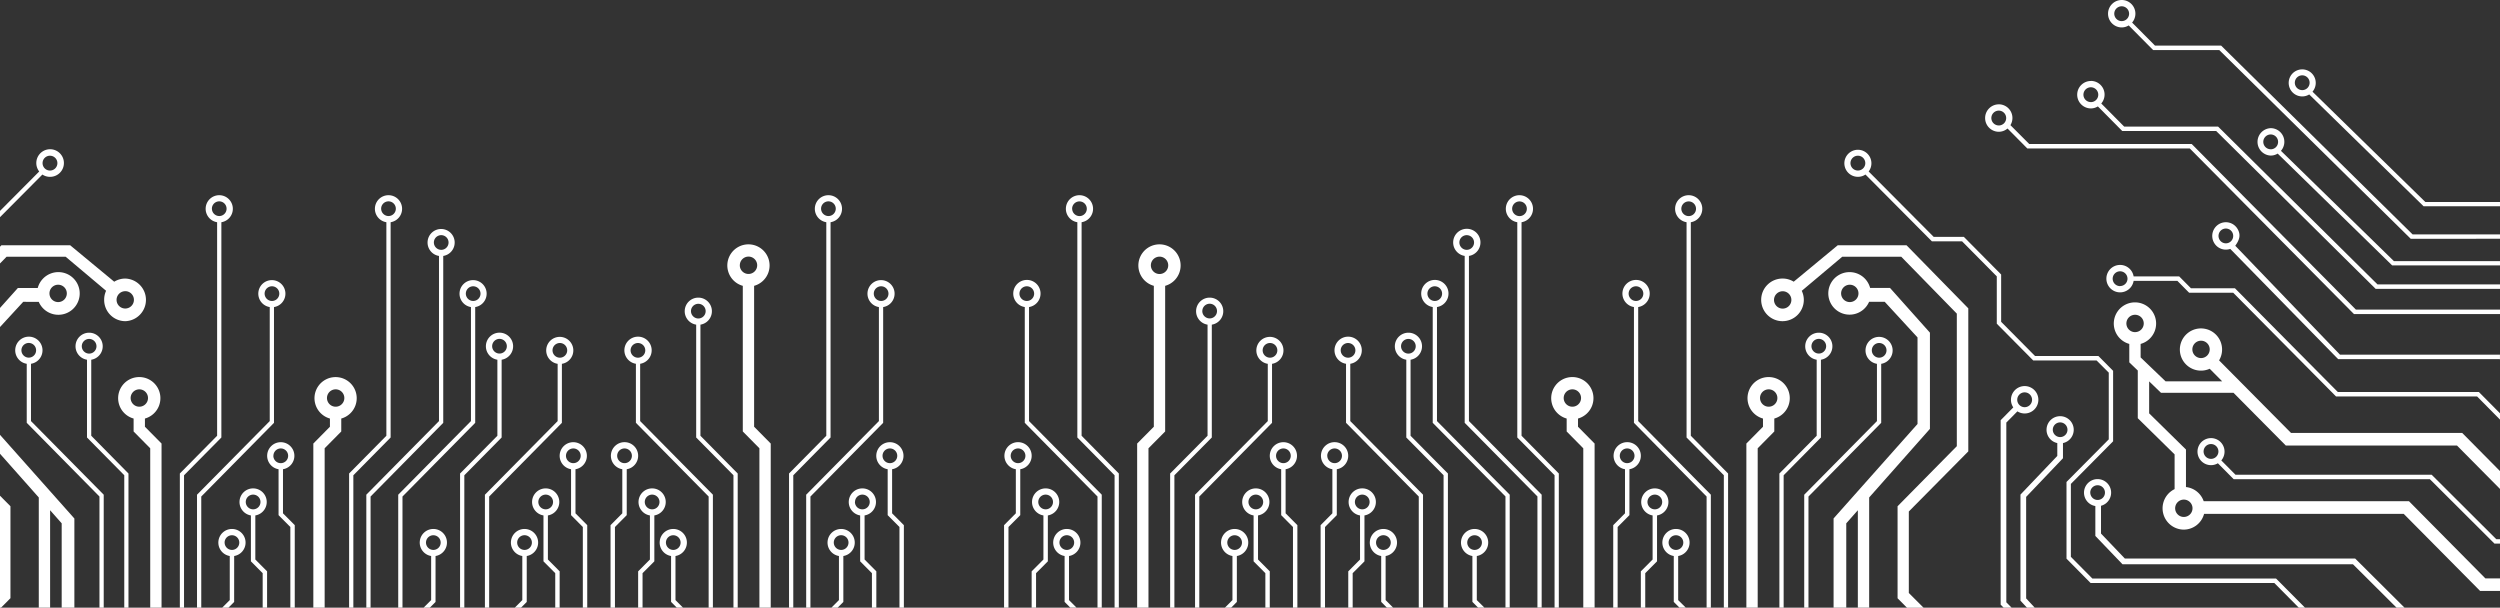 <svg xmlns="http://www.w3.org/2000/svg" viewBox="0 0 1440 350"><rect x="0" y="0" width="1440" height="350" fill="#333333" stroke="none"/><defs><style>.cls-1{fill:#fff;}</style></defs><title>资源 2</title><g id="图层_2" data-name="图层 2"><g id="Layer_2" data-name="Layer 2"><path class="cls-1" d="M850.64,345.65V320.26a7.84,7.84,0,1,0-2.54,0v26.44l3.27,3.29H855Zm-5.51-33.15a4.23,4.23,0,1,1,4.24,4.26A4.26,4.26,0,0,1,845.13,312.5Z"/><path class="cls-1" d="M134.88,320.26a7.84,7.84,0,1,0-2.54,0v25.39L128,350h3.6l3.27-3.29Zm-5.51-7.76a4.23,4.23,0,1,1,4.23,4.26A4.26,4.26,0,0,1,129.38,312.5Z"/><path class="cls-1" d="M876.41,251V128a7.83,7.83,0,1,0-2.45,0V252l21.47,21.73V350h2.45V272.74ZM871,120.22a4.23,4.23,0,1,1,4.24,4.26A4.27,4.27,0,0,1,871,120.22Z"/><path class="cls-1" d="M827.7,242.54V176.86a7.86,7.86,0,1,0-2.45,0v66.69l41.9,42.4v64h2.45V284.94Zm-5.51-73.45a4.23,4.23,0,1,1,4.23,4.27A4.27,4.27,0,0,1,822.19,169.09Z"/><path class="cls-1" d="M255.31,243.56V147.42a7.81,7.81,0,1,0-2.45,0v95.13L211,284.94V350h2.45V286Zm-5.4-103.92a4.23,4.23,0,1,1,4.23,4.27A4.25,4.25,0,0,1,249.91,139.64Z"/><path class="cls-1" d="M1223.92,321.72l-13.74-14.39v-16a7.81,7.81,0,1,0-3.26.15v17.22L1222.54,325h132.75l25.1,25H1385l-28.42-28.28Zm-19.94-38a4.24,4.24,0,1,1,4.23,4.26A4.26,4.26,0,0,1,1204,283.68Z"/><path class="cls-1" d="M225,252V128a7.83,7.83,0,1,0-2.45,0V251l-21.47,21.73V350h2.45V273.76Zm-5.46-131.82a4.23,4.23,0,1,1,4.23,4.26A4.26,4.26,0,0,1,219.55,120.22Z"/><path class="cls-1" d="M846.11,242.54V147.41a7.86,7.86,0,1,0-2.45,0v96.14l41.9,42.4v64H888V284.94Zm-5.51-102.9a4.23,4.23,0,1,1,4.23,4.27A4.26,4.26,0,0,1,840.6,139.64Z"/><path class="cls-1" d="M785.93,323.33V296.89a7.85,7.85,0,1,0-2.55,0v25.39l-6.78,6.82V350h2.54V330.15Zm-5.51-34.21a4.24,4.24,0,1,1,4.24,4.26A4.27,4.27,0,0,1,780.42,289.12Z"/><path class="cls-1" d="M1346.59,225.81l-59.25-59.76H1262l-6.78-6.83h-26.25a7.9,7.9,0,1,0,0,2.56h25.2l6.77,6.84h25.39l59.25,59.76h81.25L1440,241.7v-3.63l-12.16-12.26Zm-125.38-61a4.27,4.27,0,1,1,4.23-4.26A4.26,4.26,0,0,1,1221.21,164.76Z"/><path class="cls-1" d="M770,296.73V270.28a7.85,7.85,0,1,0-2.55,0v25.39l-6.78,6.82V350h2.54V303.55Zm-5.51-34.21a4.24,4.24,0,1,1,4.23,4.26A4.27,4.27,0,0,1,764.52,262.52Z"/><path class="cls-1" d="M331.48,295.67V270.28a7.84,7.84,0,1,0-2.55,0v26.45l6.78,6.82V350h2.54V302.49ZM326,262.52a4.24,4.24,0,1,1,4.24,4.26A4.26,4.26,0,0,1,326,262.52Z"/><path class="cls-1" d="M798.12,345.65V320.26a7.84,7.84,0,1,0-2.55,0v26.44l3.27,3.29h3.6ZM792.6,312.5a4.24,4.24,0,1,1,4.24,4.26A4.26,4.26,0,0,1,792.6,312.5Z"/><path class="cls-1" d="M812.48,251V207.2a7.83,7.83,0,1,0-2.45,0V252l21.47,21.73V350H834V272.74ZM807,199.42a4.23,4.23,0,1,1,4.23,4.26A4.26,4.26,0,0,1,807,199.42Z"/><path class="cls-1" d="M1307.95,73.82a7.9,7.9,0,0,0,0,15.79,7.67,7.67,0,0,0,4-1.14l65.94,64.41H1440v-2.47H1378.9l-65.07-63.53a7.87,7.87,0,0,0-5.89-13.06Zm0,12.15a4.26,4.26,0,1,1,4.23-4.26A4.25,4.25,0,0,1,1307.95,86Z"/><path class="cls-1" d="M777.76,242.54v-33a7.86,7.86,0,1,0-2.45,0v34L817.21,286v64h2.45V284.94Zm-5.51-40.77a4.23,4.23,0,1,1,4.23,4.27A4.26,4.26,0,0,1,772.26,201.77Z"/><path class="cls-1" d="M273.72,243.56V176.87a7.81,7.81,0,1,0-2.45,0v65.68l-41.89,42.4V350h2.45V286Zm-5.4-74.47a4.23,4.23,0,1,1,4.23,4.27A4.25,4.25,0,0,1,268.32,169.09Z"/><path class="cls-1" d="M72.14,185a12.28,12.28,0,0,0,0-24.55,12,12,0,0,0-6.35,1.82l-25.37-21H.82l-.82.84v9.65l3.8-3.89h34l23.31,19.62A12.37,12.37,0,0,0,60,172.74,12.22,12.22,0,0,0,72.14,185Zm0-17.29a5,5,0,1,1-5,5A5,5,0,0,1,72.14,167.73Z"/><path class="cls-1" d="M740.51,295.67V270.28a7.84,7.84,0,1,0-2.55,0v26.45l6.79,6.82V350h2.54V302.49ZM735,262.52a4.24,4.24,0,1,1,4.24,4.26A4.26,4.26,0,0,1,735,262.52Z"/><path class="cls-1" d="M973.91,251V128a7.83,7.83,0,1,0-2.45,0V252l21.47,21.73V350h2.45V272.74Zm-5.46-130.79a4.23,4.23,0,1,1,4.24,4.26A4.27,4.27,0,0,1,968.45,120.22Z"/><path class="cls-1" d="M1048.86,252V207.2a7.83,7.83,0,1,0-2.45,0V251l-21.48,21.73V350h2.45V273.76Zm-5.46-52.61a4.23,4.23,0,1,1,4.23,4.26A4.26,4.26,0,0,1,1043.4,199.42Z"/><path class="cls-1" d="M1022,248.53v-7.45a12.17,12.17,0,1,0-6.52,0v4.72l-9.57,9.68V350h6.52V258.21Zm-8.23-19.27a5,5,0,1,1,5,5A5,5,0,0,1,1013.78,229.26Z"/><polygon class="cls-1" points="0 350 0.61 350 6.02 344.56 6.02 291.6 0 285.53 0 350"/><path class="cls-1" d="M1076.64,350V286.54l35-39.52V191.62l-23-25.78h-11.45a12.25,12.25,0,1,0-.59,8h9l18.89,20.52v49.85l-48.35,54.41V350h7.31V301.43l6.67-7.53V350Zm-11.16-176a5,5,0,1,1,5-5A5,5,0,0,1,1065.48,174Z"/><path class="cls-1" d="M1083.57,243.56v-34a7.81,7.81,0,1,0-2.45,0v33l-41.89,42.4V350h2.45V286Zm-5.4-41.8a4.23,4.23,0,1,1,4.23,4.27A4.25,4.25,0,0,1,1078.17,201.77Z"/><path class="cls-1" d="M22.33,173.88a12.29,12.29,0,1,0-.59-8H10.3L0,177.38v11l13.38-14.53ZM33.49,164a5,5,0,1,1-5,5A5,5,0,0,1,33.49,164Z"/><path class="cls-1" d="M163,295.67V270.28a7.84,7.84,0,1,0-2.55,0v26.45l6.79,6.82V350h2.54V302.49Zm-5.51-33.15a4.24,4.24,0,1,1,4.24,4.26A4.26,4.26,0,0,1,157.45,262.52Z"/><path class="cls-1" d="M1400.63,273.44h-113l-8.16-8.24a7.79,7.79,0,1,0-5.88,2.73,7.74,7.74,0,0,0,3.91-1.09l9.08,9.16h113l37.25,37.13H1440v-2.55h-2.13Zm-127.05-9.13a4.27,4.27,0,1,1,4.23-4.26A4.26,4.26,0,0,1,1273.57,264.31Z"/><path class="cls-1" d="M1332,52.81a7.79,7.79,0,1,0-5.89,2.73,7.67,7.67,0,0,0,4-1.14L1396,118.82h44v-2.47h-43Zm-5.89-.9a4.26,4.26,0,1,1,4.23-4.26A4.25,4.25,0,0,1,1326.06,51.91Z"/><path class="cls-1" d="M938.55,296.73V270.28a7.85,7.85,0,1,0-2.55,0v25.39l-6.78,6.82V350h2.54V303.55ZM933,262.52a4.24,4.24,0,1,1,4.23,4.26A4.26,4.26,0,0,1,933,262.52Z"/><path class="cls-1" d="M954.45,323.33V296.89a7.84,7.84,0,1,0-2.55,0v25.39l-6.78,6.82V350h2.54V330.15Zm-5.51-34.21a4.24,4.24,0,1,1,4.23,4.26A4.26,4.26,0,0,1,948.94,289.12Z"/><path class="cls-1" d="M1387.56,288.69H1269.32a12.18,12.18,0,0,0-10.2-8.15V258.93l-21.21-20.84V219.68l6.85,6.59h41.76l30.11,30.36h98.6l24.77,25V271.36l-21.78-22h-98.6l-41.43-41.78a12.16,12.16,0,1,0-5.4,4.82l7.19,7.25h-32.61L1233,205.87v-7.77a12.19,12.19,0,1,0-6.53,0v10.61l4.89,4.71v27.47l21.21,20.84v20a12.28,12.28,0,0,0,5.25,23.33,12.16,12.16,0,0,0,11.73-9.07h115l44,44.4H1440v-7.25h-8.43ZM1267.8,206.25a5,5,0,1,1,5-5A5,5,0,0,1,1267.8,206.25Zm-38-14.94a5,5,0,1,1,5-5A5,5,0,0,1,1229.76,191.3Zm28.09,106.46a5,5,0,1,1,5-5A5,5,0,0,1,1257.85,297.76Z"/><path class="cls-1" d="M147.07,322.27V296.89a7.84,7.84,0,1,0-2.55,0v26.44l6.78,6.82V350h2.54V329.09Zm-5.51-33.15a4.24,4.24,0,1,1,4.24,4.26A4.27,4.27,0,0,1,141.56,289.12Z"/><path class="cls-1" d="M943.6,242.54V176.86a7.86,7.86,0,1,0-2.45,0v66.69L983,286v64h2.45V284.94Zm-5.51-73.45a4.23,4.23,0,1,1,4.23,4.27A4.26,4.26,0,0,1,938.09,169.09Z"/><path class="cls-1" d="M908.93,245.8v-4.72a12.17,12.17,0,1,0-6.53,0v7.45l9.57,9.69V350h6.52V255.48Zm-8.24-16.54a5,5,0,1,1,5,5A5,5,0,0,1,900.69,229.26Z"/><path class="cls-1" d="M196.57,248.53v-7.45a12.16,12.16,0,1,0-6.53,0v4.72l-9.56,9.68V350H187V258.21Zm-8.23-19.27a5,5,0,1,1,5,5A5,5,0,0,1,188.34,229.26Z"/><path class="cls-1" d="M966.63,345.65V320.26a7.84,7.84,0,1,0-2.54,0v26.44l3.27,3.29H971Zm-5.51-33.15a4.23,4.23,0,1,1,4.24,4.26A4.26,4.26,0,0,1,961.12,312.5Z"/><path class="cls-1" d="M1347.82,204.27l-60.31-62.72c2.33-3.24,3.37-6.12,1.37-9.6a7.8,7.8,0,0,0-10.7-2.89,7.92,7.92,0,0,0-2.87,10.78,7.8,7.8,0,0,0,9.32,3.53l62.13,63.48h93l.22.23v-2.79Zm-63.6-64.68a4.23,4.23,0,0,1-5.79-1.57,4.29,4.29,0,0,1,1.55-5.82,4.23,4.23,0,0,1,5.78,1.56A4.29,4.29,0,0,1,1284.22,139.58Z"/><path class="cls-1" d="M478.4,252V128a7.83,7.83,0,1,0-2.45,0V251l-21.47,21.73V350h2.45V273.76Zm-5.46-131.82a4.23,4.23,0,1,1,4.23,4.26A4.26,4.26,0,0,1,472.94,120.22Z"/><path class="cls-1" d="M508.7,243.56V176.87a7.81,7.81,0,1,0-2.45,0v65.68l-41.89,42.4V350h2.45V286Zm-5.4-74.47a4.23,4.23,0,1,1,4.23,4.27A4.26,4.26,0,0,1,503.3,169.09Z"/><path class="cls-1" d="M0,125.1l24.42-24.56a7.75,7.75,0,0,0,4.33,1.32,7.95,7.95,0,1,0-6.17-3.08L0,121.48Zm28.75-35.4A4.27,4.27,0,1,1,24.52,94,4.26,4.26,0,0,1,28.75,89.69Z"/><path class="cls-1" d="M434.37,245.8V164.64a12.17,12.17,0,1,0-6.52,0v83.88l9.57,9.69V350h6.52V255.48Zm-8.23-93a5,5,0,1,1,5,5A5,5,0,0,1,426.13,152.83Z"/><path class="cls-1" d="M1099.48,341.56V294.62L1133.74,260v-82.4l-35.59-36.34h-39.6l-25.37,21a12.05,12.05,0,0,0-6.35-1.82A12.28,12.28,0,1,0,1039,172.74a12.37,12.37,0,0,0-1.18-5.23l23.31-19.62h34l32,32.76V257L1093,291.6v53l5.41,5.44h9.57Zm-72.65-163.8a5,5,0,1,1,5-5A5,5,0,0,1,1026.83,177.76Z"/><path class="cls-1" d="M1155.64,346.92V243.4l6.38-6.46a7.76,7.76,0,0,0,4.14,1.22,7.89,7.89,0,1,0-6.5-3.49l-7.28,7.36V348.28l1.69,1.72h4.6ZM1166.16,226a4.27,4.27,0,1,1-4.23,4.27A4.26,4.26,0,0,1,1166.16,226Z"/><path class="cls-1" d="M498,322.27V296.89a7.84,7.84,0,1,0-2.55,0v26.44l6.78,6.82V350h2.54V329.09Zm-5.51-33.15a4.24,4.24,0,1,1,4.24,4.26A4.26,4.26,0,0,1,492.44,289.12Z"/><path class="cls-1" d="M315.59,322.27V296.89a7.84,7.84,0,1,0-2.55,0v26.44l6.78,6.82V350h2.54V329.09Zm-5.51-33.15a4.24,4.24,0,1,1,4.24,4.26A4.26,4.26,0,0,1,310.08,289.12Z"/><path class="cls-1" d="M303.4,320.26a7.84,7.84,0,1,0-2.55,0v25.39L296.53,350h3.6l3.27-3.29Zm-5.51-7.76a4.24,4.24,0,1,1,4.23,4.26A4.26,4.26,0,0,1,297.89,312.5Z"/><path class="cls-1" d="M485.77,320.26a7.84,7.84,0,1,0-2.54,0v25.39L478.9,350h3.6l3.27-3.29Zm-5.51-7.76a4.24,4.24,0,1,1,4.23,4.26A4.26,4.26,0,0,1,480.26,312.5Z"/><path class="cls-1" d="M52.56,251V207.2a7.83,7.83,0,1,0-2.45,0V252l21.47,21.73V350H74V272.74Zm-5.45-51.58a4.23,4.23,0,1,1,4.23,4.26A4.26,4.26,0,0,1,47.11,199.42Z"/><path class="cls-1" d="M403.45,251V187a7.83,7.83,0,1,0-2.45,0V252l21.47,21.73V350h2.45V272.74ZM398,179.19a4.23,4.23,0,1,1,4.23,4.26A4.26,4.26,0,0,1,398,179.19Z"/><path class="cls-1" d="M513.85,295.67V270.28a7.84,7.84,0,1,0-2.55,0v26.45l6.79,6.82V350h2.54V302.49Zm-5.51-33.15a4.24,4.24,0,1,1,4.24,4.26A4.26,4.26,0,0,1,508.34,262.52Z"/><path class="cls-1" d="M83.48,245.8v-4.72a12.17,12.17,0,1,0-6.52,0v7.45l9.57,9.69V350h6.52V255.48Zm-8.23-16.54a5,5,0,1,1,5,5A5,5,0,0,1,75.25,229.26Z"/><path class="cls-1" d="M361,296.73V270.28a7.85,7.85,0,1,0-2.55,0v25.39l-6.78,6.82V350h2.54V303.55Zm-5.51-34.21a4.24,4.24,0,1,1,4.23,4.26A4.26,4.26,0,0,1,355.49,262.52Z"/><path class="cls-1" d="M376.9,323.33V296.89a7.84,7.84,0,1,0-2.55,0v25.39l-6.78,6.82V350h2.54V330.15Zm-5.51-34.21a4.24,4.24,0,1,1,4.23,4.26A4.26,4.26,0,0,1,371.39,289.12Z"/><polygon class="cls-1" points="0 250.46 0 261.36 22.34 286.55 22.34 350 28.86 350 28.86 293.9 35.53 301.43 35.53 350 42.84 350 42.84 298.66 0 250.46"/><path class="cls-1" d="M368.73,242.54v-33a7.86,7.86,0,1,0-2.45,0v34L408.18,286v64h2.45V284.94Zm-5.51-40.77a4.23,4.23,0,1,1,4.23,4.27A4.26,4.26,0,0,1,363.22,201.77Z"/><path class="cls-1" d="M389.08,345.65V320.26a7.84,7.84,0,1,0-2.54,0v26.44l3.27,3.29h3.6Zm-5.51-33.15a4.23,4.23,0,1,1,4.24,4.26A4.26,4.26,0,0,1,383.58,312.5Z"/><path class="cls-1" d="M17.85,242.54v-33a7.86,7.86,0,1,0-2.45,0v34L57.29,286v64h2.45V284.94Zm-5.51-40.77A4.23,4.23,0,1,1,16.57,206,4.26,4.26,0,0,1,12.34,201.77Z"/><path class="cls-1" d="M1311,333.23h-105.8l-12.38-12.49v-42l24.33-24.55V213.59l-8.47-8.53h-36.5l-19.52-19.69V158.11l-21.5-21.69h-17.37l-37.44-37.65a7.79,7.79,0,1,0-6.17,3.08,7.75,7.75,0,0,0,4.33-1.32L1112.77,139h17.38l20,20.19v27.26l21,21.19h36.5l7,7v38.43l-24.34,24.54V321.8l13.86,14H1310L1324.08,350h3.59Zm-240.82-235a4.27,4.27,0,1,1,4.23-4.26A4.26,4.26,0,0,1,1070.22,98.23Z"/><path class="cls-1" d="M127.51,252V128a7.83,7.83,0,1,0-2.45,0V251l-21.47,21.73V350H106V273.76Zm-5.46-131.82a4.23,4.23,0,1,1,4.23,4.26A4.26,4.26,0,0,1,122.06,120.22Z"/><path class="cls-1" d="M1204.37,46.65a7.9,7.9,0,0,0,0,15.8,7.68,7.68,0,0,0,4-1.16l14.05,14.18h54.11l91.84,90.92H1440v-2.56h-70.55l-91.84-90.92h-54.1l-13.18-13.3a7.87,7.87,0,0,0-6-13Zm0,12.16a4.27,4.27,0,1,1,4.23-4.26A4.26,4.26,0,0,1,1204.37,58.82Z"/><path class="cls-1" d="M732.69,243.56v-34a7.81,7.81,0,1,0-2.45,0v33l-41.89,42.4V350h2.45V286Zm-5.4-41.8a4.23,4.23,0,1,1,4.23,4.27A4.25,4.25,0,0,1,727.29,201.77Z"/><path class="cls-1" d="M288.94,252V207.2a7.84,7.84,0,1,0-2.45,0V251L265,272.74V350h2.45V273.76Zm-5.46-52.61a4.23,4.23,0,1,1,4.23,4.26A4.26,4.26,0,0,1,283.48,199.42Z"/><path class="cls-1" d="M671.13,248.53V164.64a12.17,12.17,0,1,0-6.52,0V245.8L655,255.48V350h6.52V258.21Zm-8.23-95.7a5,5,0,1,1,5,5A5,5,0,0,1,662.9,152.83Z"/><path class="cls-1" d="M724.62,322.27V296.89a7.84,7.84,0,1,0-2.55,0v26.44l6.78,6.82V350h2.54V329.09Zm-5.51-33.15a4.24,4.24,0,1,1,4.24,4.26A4.27,4.27,0,0,1,719.11,289.12Z"/><path class="cls-1" d="M1222.13,0a7.9,7.9,0,0,0,0,15.8,7.68,7.68,0,0,0,4-1.16l14.06,14.18h38.1l110.28,108.71H1440V135h-50.36L1279.36,26.26h-38.09L1228.09,13a7.87,7.87,0,0,0-6-13Zm0,12.16a4.27,4.27,0,1,1,4.23-4.26A4.25,4.25,0,0,1,1222.13,12.16Z"/><path class="cls-1" d="M157.82,243.56V176.87a7.81,7.81,0,1,0-2.45,0v65.68l-41.89,42.4V350h2.45V286Zm-5.4-74.47a4.23,4.23,0,1,1,4.23,4.27A4.25,4.25,0,0,1,152.42,169.09Z"/><path class="cls-1" d="M712.43,320.26a7.84,7.84,0,1,0-2.54,0v25.39L705.56,350h3.6l3.27-3.29Zm-5.51-7.76a4.23,4.23,0,1,1,4.23,4.26A4.26,4.26,0,0,1,706.92,312.5Z"/><path class="cls-1" d="M698,252V187a7.83,7.83,0,1,0-2.45,0v64L674,272.74V350h2.45V273.76Zm-5.46-72.85a4.23,4.23,0,1,1,4.23,4.26A4.26,4.26,0,0,1,692.52,179.19Z"/><path class="cls-1" d="M1167.06,286.21l21.21-22.26v-8.74a7.83,7.83,0,1,0-3.27,0v7.41l-21.21,22.26V346l3.72,4H1172l-4.93-5.31Zm15.35-38.72a4.23,4.23,0,1,1,4.23,4.27A4.26,4.26,0,0,1,1182.41,247.49Z"/><path class="cls-1" d="M323.65,243.56v-34a7.81,7.81,0,1,0-2.45,0v33l-41.89,42.4V350h2.45V286Zm-5.4-41.8a4.23,4.23,0,1,1,4.23,4.27A4.26,4.26,0,0,1,318.25,201.77Z"/><path class="cls-1" d="M603.56,323.33V296.89a7.84,7.84,0,1,0-2.55,0v25.39l-6.78,6.82V350h2.54V330.15Zm-5.51-34.21a4.24,4.24,0,1,1,4.23,4.26A4.26,4.26,0,0,1,598.05,289.12Z"/><path class="cls-1" d="M587.67,296.73V270.28a7.85,7.85,0,1,0-2.55,0v25.39l-6.78,6.82V350h2.54V303.55Zm-5.51-34.21a4.24,4.24,0,1,1,4.23,4.26A4.26,4.26,0,0,1,582.16,262.52Z"/><path class="cls-1" d="M592.72,242.54V176.86a7.86,7.86,0,1,0-2.45,0v66.69L632.16,286v64h2.45V284.94Zm-5.51-73.45a4.23,4.23,0,1,1,4.23,4.27A4.26,4.26,0,0,1,587.2,169.09Z"/><path class="cls-1" d="M615.75,345.65V320.26a7.84,7.84,0,1,0-2.54,0v26.44l3.27,3.29h3.6Zm-5.51-33.15a4.24,4.24,0,1,1,4.24,4.26A4.26,4.26,0,0,1,610.24,312.5Z"/><path class="cls-1" d="M1151.33,60.1a7.9,7.9,0,0,0,0,15.8,7.71,7.71,0,0,0,5-1.88l11.38,11.48h93.59l94.58,95.4H1440v-2.56h-83l-94.58-95.4h-93.59L1158,72.08a7.88,7.88,0,0,0-6.67-12Zm0,12.16a4.27,4.27,0,1,1,4.23-4.27A4.26,4.26,0,0,1,1151.33,72.27Z"/><path class="cls-1" d="M623,251V128a7.83,7.83,0,1,0-2.45,0V252L642,273.76V350h2.45V272.74Zm-5.46-130.79a4.23,4.23,0,1,1,4.23,4.26A4.27,4.27,0,0,1,617.57,120.22Z"/><path class="cls-1" d="M250.88,320.26a7.84,7.84,0,1,0-2.54,0v25.39L244,350h3.6l3.27-3.29Zm-5.51-7.76a4.23,4.23,0,1,1,4.23,4.26A4.26,4.26,0,0,1,245.37,312.5Z"/></g></g></svg>